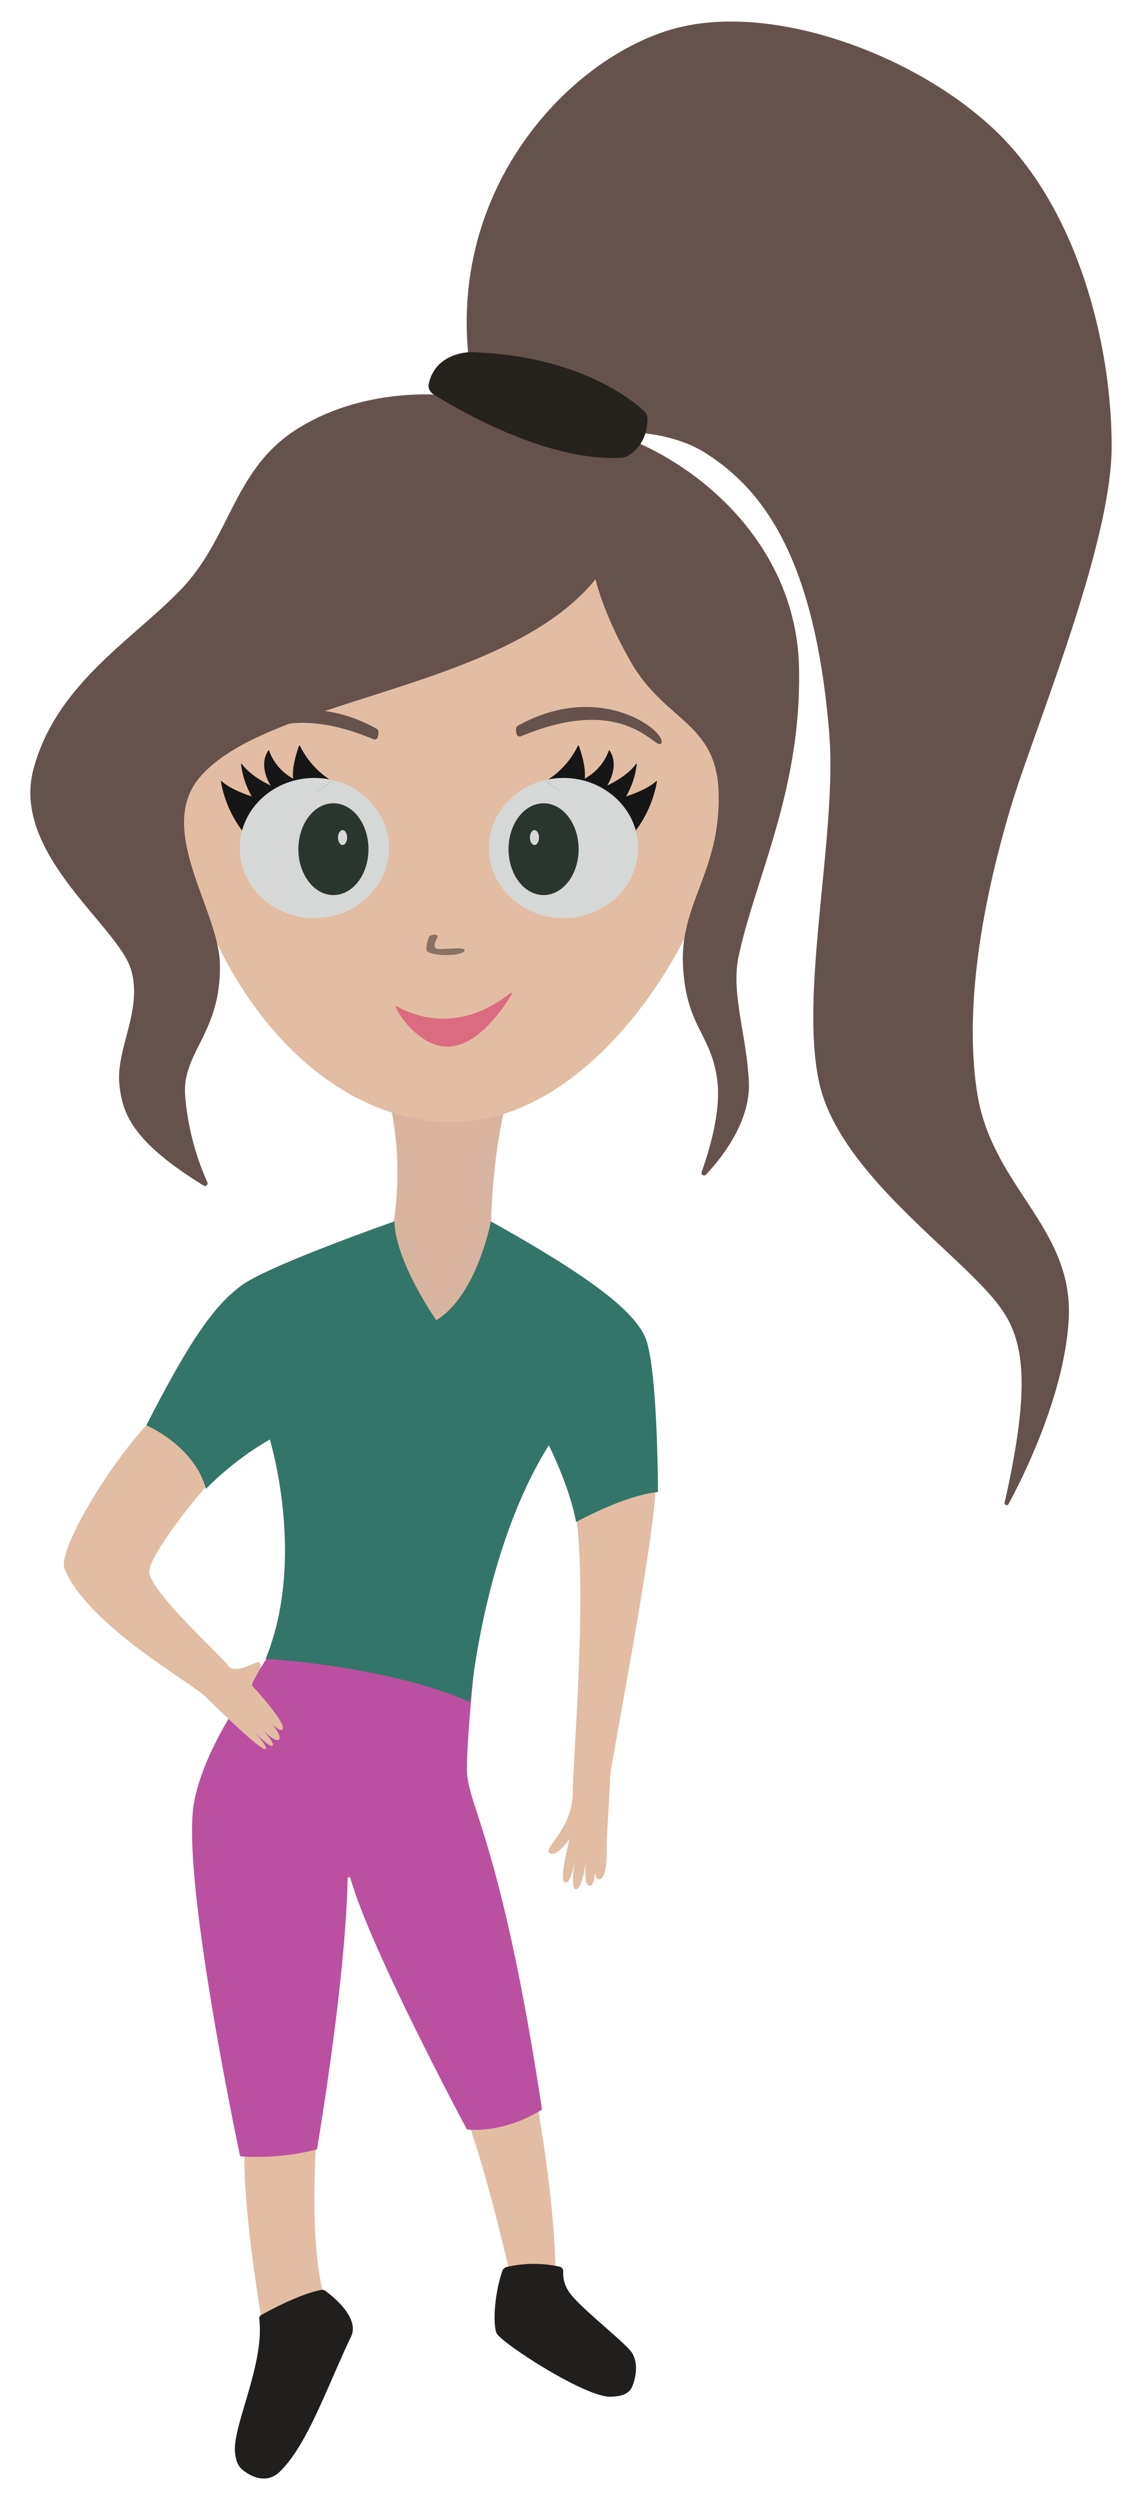 <svg xmlns="http://www.w3.org/2000/svg" width="320" height="700" viewBox="0 0 320 700">
  <defs>
    <style>
      .cls-1 {
        fill: #e2bda3;
      }

      .cls-2 {
        fill: #211f1e;
      }

      .cls-3 {
        fill: #bc50a0;
      }

      .cls-4 {
        fill: #d8b4a0;
      }

      .cls-5 {
        fill: #347569;
      }

      .cls-6 {
        fill: #897263;
      }

      .cls-7 {
        fill: #db6b81;
      }

      .cls-8 {
        fill: #66524c;
      }

      .cls-9 {
        fill: #161616;
      }

      .cls-10 {
        fill: #d6d8d7;
      }

      .cls-11 {
        fill: #2a352e;
      }

      .cls-12 {
        fill: #26221d;
      }
    </style>
  </defs>
  <g id="hands">
    <path class="cls-1" d="M126.07,582.24c7.64,13.08,17.2,56.06,17.2,56.06s12.43,5.7,12.43.94c0-29.9-8.6-67.27-8.6-67.27C140.41,570.1,126.07,582.24,126.07,582.24Z"/>
    <path class="cls-1" d="M68.82,596.71c-1.93,16.71,4.71,54.12,4.71,54.12l17.7-6.51c-5.17-15.62-2.4-48.22-2.4-48.22Z"/>
    <path class="cls-2" d="M90.14,641.19c-5.83,1-14.72,5.8-17,7.07a1,1,0,0,0-.49,1c1.53,13-7.71,30.32-6.77,37.68.38,2.93,1,4.21,3.82,5.84s6,1.83,8.49-.48c7.76-7.23,13.5-24,20.19-38.06,2.49-5.21-5.15-11.26-7.17-12.74A1.38,1.38,0,0,0,90.14,641.19Z"/>
    <path class="cls-2" d="M142.07,634.76a1.78,1.78,0,0,0-1.32,1.15c-2.47,7.3-2.58,15.63-1.55,17.5,1.52,2.76,24.77,17.92,31.93,17.71,5.06-.15,5.82-2,6.47-4.11s1.13-5.22-.39-8-15.77-13.6-18-17.64a8.88,8.88,0,0,1-1.38-5.23,1.38,1.38,0,0,0-1.08-1.46A33.78,33.78,0,0,0,142.07,634.76Z"/>
    <path class="cls-3" d="M80.55,454.34a.38.38,0,0,0-.47.25c-3.22,9.5-22,30.11-25.7,50.11-3.69,19.83,11.75,93.63,12.84,98.81a.4.4,0,0,0,.37.3,67.76,67.76,0,0,0,21-1.88.37.37,0,0,0,.28-.31C96.18,557,97.28,534.1,97.41,526a.4.4,0,0,1,.78-.1c5.41,19.29,30.76,66.85,32.56,70.21a.38.38,0,0,0,.32.21c10.39.76,19.16-4.56,20.6-5.49a.38.38,0,0,0,.17-.38c-11.46-75.46-21-84.79-21-95.06,0-7.75,1.62-24.25,1.88-26.77a.4.4,0,0,0-.3-.41Z"/>
    <path class="cls-4" d="M108,303.81c10.75,38-7.71,70.08-7.71,70.08l38.23-4.67c-3.65-40.53,4.07-63,4.07-63Z"/>
    <path class="cls-1" d="M170,516.84c0-3,1-16.81,1-19.62s15.3-80.35,12.43-85-22.94,7.47-22.94,7.47c4.78,18.69,0,73.16,0,82.22,0,9.8-8,15.5-6.69,16.82,1.91,1.87,5.73-3.74,5.73-3.74-1,4.68-2.87,12.15-1,12.15s2.86-8.41,2.86-8.41-1.91,10.28,0,10.28,2.87-8.41,2.87-8.41-1,7.47,1,7.47,1.56-8.54,1.56-8.54-.95,7.13,1.3,6.68S170,516.84,170,516.84Z"/>
    <path class="cls-1" d="M46.73,393.51C33.35,404.73,15.84,434,18.06,439.3c6.69,15.88,35.36,31.76,39.19,35.5s16.25,15.88,17.2,14.95-6.69-8.41-6.69-8.41,7.65,8.41,8.6,7.47-4.77-6.54-4.77-6.54,5.73,6.54,6.69,4.67-6.69-9.34-6.69-9.34,6.69,8.41,7.64,6.54S70.63,472,70.63,472c0-1.87,3.82-5.61,1.91-6.54-.85-.42-6.69,3.73-8.6.93-1.68-2.46-22.23-21-22.11-26.36s18.29-27.83,22.11-29.7S46.73,393.51,46.73,393.51Z"/>
    <path class="cls-5" d="M110.53,342c.24,11.33,11.73,27.67,11.73,27.67,11.45-7,15.28-27.67,15.28-27.67,28.67,16,39.37,24.76,43,31.88,3.82,7.48,3.82,43.92,3.82,43.92-9.55.93-22.94,8.4-22.94,8.4-1.91-10.27-7.64-21.48-7.64-21.48-18.6,29.64-22,71.94-22,71.94-23.23-10.32-57.35-12.15-57.35-12.15,11.47-28,1.17-61.44,1.17-61.44a86.33,86.33,0,0,0-17.89,13.83C54.38,404.73,41,399.12,41,399.12c12.42-24.29,19.12-33.64,26.76-39.24S110.53,342,110.53,342Z"/>
    <path class="cls-1" d="M202.25,228.69c-.85,27.94-33.82,85.51-75.54,85.51s-73-47.55-75.53-85.51C48,181.56,85,143.17,126.71,143.17S203.69,181.48,202.25,228.69Z"/>
    <path class="cls-6" d="M120.18,262.41a10.61,10.61,0,0,0-.71,3.3.89.89,0,0,0,.4.79c2.38,1.44,10,1.1,10.32-.33s-7.32.14-8.17-.69c-.59-.58,0-2,.5-2.75a.64.64,0,0,0-.49-1,3.48,3.48,0,0,0-1.42.24A.75.75,0,0,0,120.18,262.41Z"/>
    <path class="cls-7" d="M111.29,281.8a.27.27,0,0,0-.39.34c2.11,4.29,7.93,11,14.53,10.93,8.44,0,15.66-10.83,17.94-14.64a.27.27,0,0,0-.41-.35C127.88,290.16,114.57,283.72,111.29,281.8Z"/>
    <path class="cls-8" d="M144.76,205.56a.91.91,0,0,0,1.24.6c28.94-12.1,37.49,3.74,39.18,2.09,2.56-2.51-16.22-18.36-40.12-5C144.44,203.59,144.56,204.71,144.76,205.56Z"/>
    <path class="cls-8" d="M105.87,206.4a.9.9,0,0,1-1.24.59c-28.94-12.09-37.49,3.74-39.18,2.09-2.56-2.5,16.22-18.35,40.12-5C106.2,204.42,106.07,205.55,105.87,206.4Z"/>
    <path class="cls-9" d="M93.83,219.16a23.67,23.67,0,0,1-9.77-10.33.16.16,0,0,0-.28,0c-2.23,6.27-1.63,9.19-1.63,9.19a14.41,14.41,0,0,1-6.77-7.9.1.1,0,0,0-.17,0c-3,4.37.64,9.85.64,9.85-5.28-2.53-7.46-5.16-8.1-6.09a.11.11,0,0,0-.2.06,23.19,23.19,0,0,0,3,9.07c-5.44-1.77-7.76-3.63-8.45-4.27-.08-.08-.22,0-.21.07a32.26,32.26,0,0,0,6.39,14.34Z"/>
    <path class="cls-10" d="M79.81,234.68c3.18-7.31,8.21-13,13.68-16.18a22.37,22.37,0,0,0-5.4-.66c-11.55,0-20.91,8.78-20.91,19.61a19.34,19.34,0,0,0,9.88,16.65A34.47,34.47,0,0,1,79.81,234.68Z"/>
    <path class="cls-10" d="M109,237.45c0-9.08-6.58-16.71-15.51-18.95C88,221.69,83,227.37,79.81,234.68a34.47,34.47,0,0,0-2.75,19.42,21.82,21.82,0,0,0,11,3C99.64,257.05,109,248.27,109,237.45Z"/>
    <ellipse class="cls-11" cx="93.43" cy="237.78" rx="9.82" ry="12.85"/>
    <path class="cls-9" d="M152.16,219.16a23.67,23.67,0,0,0,9.77-10.33.15.15,0,0,1,.27,0c2.24,6.27,1.63,9.19,1.63,9.19a14.4,14.4,0,0,0,6.78-7.9.1.1,0,0,1,.17,0c3,4.37-.65,9.85-.65,9.85,5.29-2.53,7.47-5.16,8.11-6.09a.1.1,0,0,1,.19.06,23.08,23.08,0,0,1-3,9.07c5.44-1.77,7.76-3.63,8.44-4.27.08-.08.23,0,.22.07a32.26,32.26,0,0,1-6.39,14.34Z"/>
    <path class="cls-10" d="M166.18,234.68c-3.18-7.31-8.21-13-13.68-16.18a22.25,22.25,0,0,1,5.4-.66c11.55,0,20.91,8.78,20.91,19.61a19.34,19.34,0,0,1-9.88,16.65A34.47,34.47,0,0,0,166.18,234.68Z"/>
    <path class="cls-10" d="M137,237.45c0-9.08,6.58-16.71,15.51-18.95,5.47,3.19,10.5,8.87,13.68,16.18a34.47,34.47,0,0,1,2.75,19.42,21.84,21.84,0,0,1-11,3C146.35,257.05,137,248.27,137,237.45Z"/>
    <ellipse class="cls-11" cx="152.32" cy="237.78" rx="9.82" ry="12.85"/>
    <ellipse class="cls-10" cx="95.99" cy="234.53" rx="1.28" ry="2.09"/>
    <ellipse class="cls-10" cx="149.76" cy="234.53" rx="1.28" ry="2.09"/>
    <g>
      <path class="cls-8" d="M196.6,328.18a.73.73,0,0,0,1.23.73c4.27-4.53,12.61-14.88,12-26.12-.7-13.58-5.1-24.73-2.81-35.25,4.82-22.18,17.68-46.74,16.87-80.8s-28.12-57.83-53-65.75c0,0,15.71-1.25,26.92,5.94,16.07,10.3,30.53,29.31,34.55,78.42,2.29,28-8.44,72.49-2.81,97.84s39,47.45,50.21,62.19c7,9.15,9.46,21.24,1.75,55.35a.59.59,0,0,0,1.1.41c4.63-8.58,15.57-30.85,16.84-51.41,1.6-26.14-21.7-37.23-25.71-64.16s3.21-58.63,9.64-80S311.5,152.67,311.5,125s-8.84-63.38-29.73-85.56S219.1.57,190.18,7.7,125.1,51.27,131.52,102l-6.42,8.72s-22.1-2.78-41.38,9.11C65.38,131.09,64.82,150.29,50.77,165,37.12,179.21,15.82,191.49,9.4,215.26s23.7,44,27.31,56.24c3.35,11.35-4.27,22.12-3.26,32.09.8,7.92,3.24,15.84,23.59,28.38a.73.73,0,0,0,1.07-.9,73.91,73.91,0,0,1-6.22-24.23c-1-12.16,10.13-17.51,9.73-36.92-.31-15.13-18.08-37.63-5.62-52.29,19-22.33,85.57-24.16,110.88-55.45,0,0,2,9.44,10,23.37,9.64,16.64,24.13,16.76,24.5,36.84.41,21.78-10.84,30.5-10,47.92s8,19,9.64,32.48C202.06,311.48,198.54,322.78,196.6,328.18Z"/>
      <path class="cls-12" d="M121.52,110.44a2.83,2.83,0,0,1-1.38-3c2-8.9,11.65-8.82,11.65-8.82,29.89.84,45.06,13.11,48.71,16.51a2.8,2.8,0,0,1,.92,2c.06,6.61-3.84,9.57-5.61,10.57a3.86,3.86,0,0,1-1.65.48C153.22,129.35,128.13,114.6,121.52,110.44Z"/>
    </g>
  </g>
</svg>

